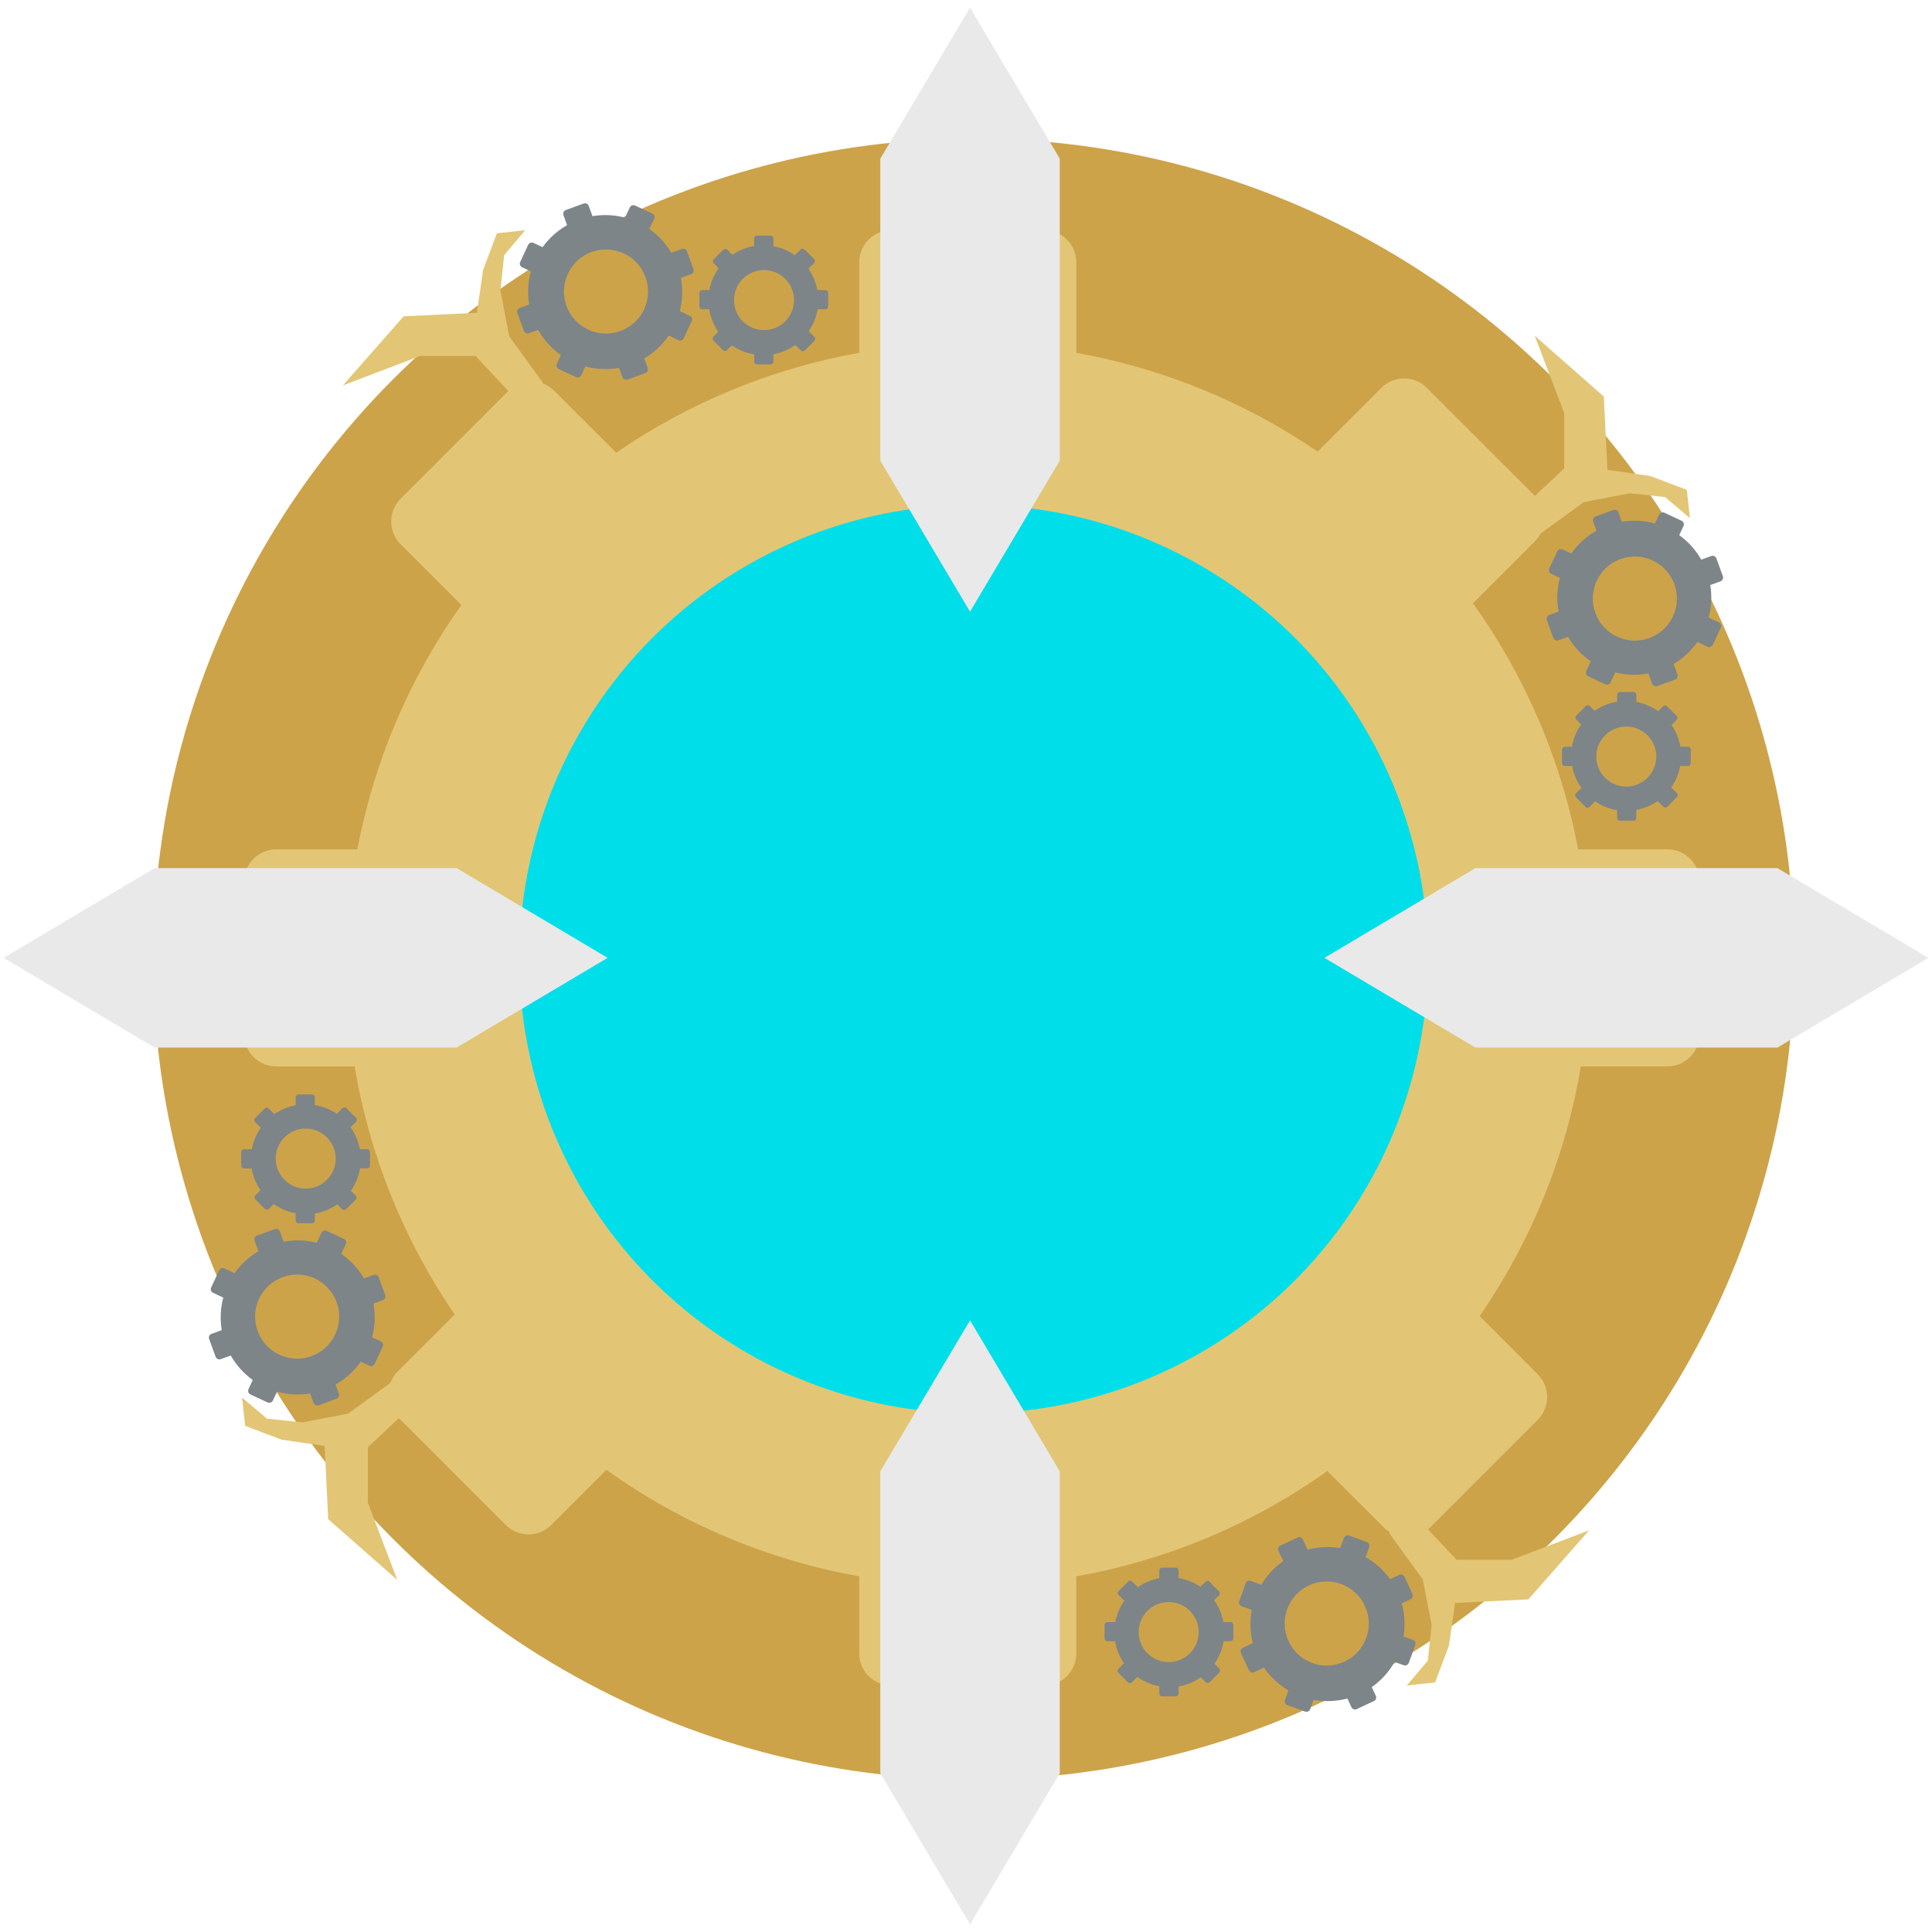 <?xml version="1.0" encoding="utf-8"?>
<!-- Generator: Adobe Illustrator 17.0.0, SVG Export Plug-In . SVG Version: 6.00 Build 0)  -->
<!DOCTYPE svg PUBLIC "-//W3C//DTD SVG 1.1//EN" "http://www.w3.org/Graphics/SVG/1.1/DTD/svg11.dtd">
<svg version="1.1" id="Calque_1" xmlns="http://www.w3.org/2000/svg" xmlns:xlink="http://www.w3.org/1999/xlink" x="0px" y="0px"
	 width="200px" height="200px" viewBox="0 0 200 200" enable-background="new 0 0 200 200" xml:space="preserve">
<g>
	<circle fill="#CDA349" cx="100.793" cy="99.288" r="84.941"/>
	<g>
		<path fill="#E2C675" d="M172.598,87.923h-9.231c-1.732-9.181-5.452-17.886-10.886-25.472l6.409-6.409
			c0.624-0.624,0.974-1.468,0.974-2.354c0-0.883-0.351-1.73-0.974-2.355l-11.183-11.181c-1.301-1.3-3.408-1.3-4.709,0l-6.598,6.598
			c-7.519-5.141-16.057-8.636-24.981-10.219v-9.372c0-1.839-1.492-3.329-3.329-3.329H92.273c-1.838,0-3.328,1.49-3.328,3.329v9.372
			c-8.998,1.597-17.596,5.132-25.16,10.335l-6.423-6.417c-1.3-1.302-3.406-1.302-4.709,0l-11.18,11.183
			c-0.624,0.625-0.975,1.47-0.975,2.355s0.351,1.73,0.975,2.354l6.288,6.289c-5.367,7.55-9.048,16.193-10.765,25.294h-8.393
			c-1.837,0-3.33,1.487-3.33,3.329v15.814c0,1.841,1.492,3.33,3.33,3.33h8.113c1.528,9.17,5.069,17.948,10.358,25.678l-5.898,5.897
			c-1.3,1.301-1.3,3.407,0,4.708l11.183,11.187c0.624,0.624,1.472,0.974,2.355,0.974c0.883,0,1.73-0.352,2.354-0.974l5.712-5.709
			c7.794,5.58,16.74,9.352,26.165,11.019v7.979c0,1.839,1.491,3.33,3.329,3.33h15.816c1.837,0,3.327-1.49,3.327-3.33v-7.979
			c9.35-1.654,18.234-5.383,25.99-10.9l5.887,5.884c1.25,1.248,3.461,1.248,4.708,0l11.183-11.184c1.301-1.302,1.301-3.406,0-4.708
			l-6.018-6.021c5.357-7.778,8.939-16.611,10.479-25.854h8.954c1.838,0,3.33-1.486,3.33-3.327V91.25
			C175.928,89.409,174.436,87.923,172.598,87.923z M100.601,134.256c-19.384,0-35.097-15.713-35.097-35.098
			c0-19.383,15.713-35.098,35.097-35.098c19.385,0,35.097,15.712,35.097,35.098C135.697,118.543,119.985,134.256,100.601,134.256z"
			/>
	</g>
	<g>
		<polygon fill="#E2C675" points="42.652,145.532 38.075,149.823 38.075,155.545 41.127,163.556 33.974,157.262 33.605,149.68 
			29.171,149.037 25.379,147.607 25.058,144.674 27.633,146.855 31.303,147.249 36.044,146.335 40.793,142.886 54.74,142.743 		"/>
		<polygon fill="#E2C675" points="146.487,156.889 150.778,161.467 156.499,161.467 164.51,158.415 158.216,165.567 
			150.635,165.937 149.992,170.371 148.561,174.162 145.628,174.484 147.809,171.908 148.203,168.238 147.289,163.497 
			143.84,158.748 143.697,144.802 		"/>
	</g>
	<g>
		<polygon fill="#E2C675" points="157.349,52.781 161.927,48.49 161.927,42.768 158.874,34.757 166.027,41.052 166.397,48.633 
			170.831,49.276 174.622,50.706 174.944,53.64 172.368,51.458 168.698,51.064 163.957,51.978 159.208,55.427 145.262,55.57 		"/>
		<polygon fill="#E2C675" points="53.515,41.424 49.224,36.846 43.502,36.846 35.491,39.899 41.785,32.746 49.367,32.376 
			50.01,27.942 51.44,24.151 54.373,23.829 52.192,26.405 51.798,30.075 52.712,34.816 56.161,39.565 56.304,53.511 		"/>
	</g>
	<g>
		<g>
			<path fill="#7D8589" d="M33.271,127.615l-0.484,1.038c-1.123-0.287-2.296-0.325-3.433-0.112l-0.385-1.056
				c-0.038-0.102-0.113-0.186-0.213-0.232c-0.1-0.046-0.213-0.052-0.315-0.014l-1.843,0.671c-0.214,0.078-0.325,0.315-0.247,0.529
				l0.396,1.088c-0.972,0.576-1.813,1.352-2.457,2.272l-1.053-0.491c-0.207-0.097-0.452-0.006-0.549,0.199l-0.829,1.777
				c-0.096,0.207-0.007,0.452,0.2,0.549l1.053,0.491c-0.292,1.095-0.345,2.247-0.157,3.37l-1.058,0.386
				c-0.214,0.077-0.325,0.315-0.247,0.529l0.671,1.843c0.038,0.103,0.114,0.186,0.214,0.233c0.1,0.046,0.213,0.052,0.315,0.014
				l1.037-0.377c0.567,0.999,1.346,1.865,2.278,2.536l-0.44,0.944c-0.096,0.207-0.007,0.452,0.199,0.549l1.777,0.828
				c0.207,0.097,0.452,0.006,0.549-0.2l0.425-0.912c1.111,0.309,2.283,0.371,3.429,0.182l0.353,0.972
				c0.078,0.214,0.315,0.325,0.529,0.246l1.844-0.671c0.103-0.038,0.186-0.114,0.232-0.214s0.051-0.213,0.014-0.315l-0.342-0.941
				c1.036-0.584,1.929-1.391,2.609-2.363l0.897,0.418c0.207,0.097,0.452,0.007,0.549-0.199l0.829-1.777
				c0.096-0.207,0.006-0.452-0.2-0.549l-0.897-0.418c0.304-1.137,0.351-2.331,0.137-3.492l0.969-0.353
				c0.206-0.075,0.322-0.324,0.246-0.529l-0.671-1.843c-0.078-0.214-0.315-0.325-0.529-0.247l-0.993,0.361
				c-0.593-1.01-1.398-1.875-2.357-2.533l0.47-1.006c0.096-0.207,0.007-0.452-0.199-0.549l-1.776-0.828
				C33.612,127.318,33.367,127.409,33.271,127.615z M34.705,138.135c-1.016,2.179-3.606,3.121-5.784,2.105
				c-2.179-1.016-3.121-3.606-2.105-5.784c1.016-2.179,3.606-3.121,5.784-2.105C34.778,133.367,35.721,135.956,34.705,138.135z"/>
		</g>
		<g>
			<path fill="#7D8589" d="M35.449,114.727l-0.577,0.577c-0.684-0.466-1.461-0.779-2.276-0.913v-0.802
				c0-0.078-0.03-0.153-0.087-0.208c-0.055-0.055-0.13-0.087-0.208-0.087h-1.4c-0.162,0-0.294,0.132-0.295,0.295v0.826
				c-0.792,0.149-1.546,0.465-2.204,0.924l-0.587-0.587c-0.115-0.115-0.302-0.115-0.417,0l-0.99,0.99
				c-0.115,0.115-0.115,0.302,0,0.417l0.587,0.587c-0.463,0.663-0.78,1.422-0.928,2.222h-0.803c-0.162,0-0.294,0.132-0.295,0.295
				v1.4c0,0.078,0.031,0.153,0.087,0.208c0.055,0.055,0.13,0.087,0.208,0.087h0.787c0.137,0.809,0.447,1.58,0.909,2.257
				l-0.526,0.526c-0.115,0.115-0.115,0.302,0,0.417l0.99,0.99c0.115,0.115,0.302,0.115,0.417,0l0.508-0.508
				c0.67,0.479,1.441,0.806,2.255,0.959v0.738c0,0.162,0.132,0.294,0.294,0.294h1.4c0.078,0,0.153-0.031,0.208-0.087
				c0.055-0.055,0.086-0.13,0.087-0.208v-0.715c0.838-0.138,1.634-0.462,2.327-0.948l0.499,0.499c0.115,0.115,0.302,0.115,0.417,0
				l0.99-0.99c0.115-0.115,0.115-0.302,0-0.417l-0.499-0.499c0.481-0.689,0.804-1.479,0.945-2.309h0.737
				c0.157,0,0.295-0.138,0.294-0.294v-1.4c0-0.163-0.132-0.294-0.294-0.294h-0.754c-0.151-0.822-0.481-1.599-0.962-2.275
				l0.561-0.561c0.115-0.115,0.115-0.302,0-0.417l-0.99-0.99C35.751,114.611,35.565,114.611,35.449,114.727z M33.843,122.134
				c-1.213,1.213-3.18,1.213-4.393,0c-1.213-1.213-1.213-3.18,0-4.393c1.213-1.213,3.18-1.213,4.393,0
				C35.056,118.953,35.056,120.921,33.843,122.134z"/>
		</g>
	</g>
	<g>
		<g>
			<path fill="#7D8589" d="M166.729,70.644l0.484-1.038c1.123,0.287,2.296,0.325,3.433,0.112l0.385,1.056
				c0.038,0.102,0.113,0.186,0.213,0.232c0.1,0.046,0.213,0.052,0.315,0.014l1.843-0.671c0.214-0.078,0.325-0.315,0.247-0.529
				l-0.396-1.088c0.972-0.576,1.813-1.352,2.457-2.272l1.053,0.491c0.207,0.097,0.452,0.006,0.549-0.199l0.829-1.777
				c0.096-0.207,0.007-0.452-0.2-0.549l-1.053-0.491c0.292-1.095,0.345-2.247,0.157-3.37l1.058-0.386
				c0.214-0.077,0.325-0.315,0.247-0.529l-0.671-1.843c-0.038-0.103-0.114-0.186-0.214-0.233c-0.1-0.046-0.213-0.052-0.315-0.014
				l-1.037,0.377c-0.567-0.999-1.346-1.865-2.278-2.536l0.44-0.944c0.096-0.207,0.007-0.452-0.199-0.549l-1.777-0.828
				c-0.207-0.097-0.452-0.006-0.549,0.2l-0.425,0.912c-1.111-0.309-2.283-0.371-3.429-0.182l-0.353-0.972
				c-0.078-0.214-0.315-0.325-0.529-0.246l-1.844,0.671c-0.103,0.038-0.186,0.114-0.232,0.214c-0.046,0.1-0.051,0.213-0.014,0.315
				l0.342,0.941c-1.036,0.584-1.929,1.391-2.609,2.363l-0.897-0.418c-0.207-0.097-0.452-0.007-0.549,0.199l-0.829,1.777
				c-0.096,0.207-0.006,0.452,0.2,0.549l0.897,0.418c-0.304,1.137-0.351,2.331-0.137,3.492l-0.969,0.353
				c-0.206,0.075-0.322,0.324-0.246,0.529l0.671,1.843c0.078,0.214,0.315,0.325,0.529,0.247l0.993-0.361
				c0.593,1.01,1.398,1.875,2.357,2.533l-0.469,1.006c-0.096,0.207-0.007,0.452,0.199,0.549l1.776,0.828
				C166.388,70.941,166.633,70.851,166.729,70.644z M165.295,60.125c1.016-2.179,3.606-3.121,5.784-2.105
				c2.179,1.016,3.121,3.606,2.105,5.784c-1.016,2.179-3.606,3.121-5.784,2.105C165.222,64.893,164.279,62.304,165.295,60.125z"/>
		</g>
		<g>
			<path fill="#7D8589" d="M164.551,83.533l0.577-0.577c0.684,0.466,1.461,0.779,2.276,0.913v0.802c0,0.078,0.03,0.153,0.087,0.208
				c0.055,0.055,0.13,0.087,0.208,0.087h1.4c0.162,0,0.294-0.132,0.295-0.295v-0.826c0.792-0.149,1.546-0.465,2.204-0.924
				l0.587,0.587c0.115,0.115,0.302,0.115,0.417,0l0.99-0.99c0.115-0.115,0.115-0.302,0-0.417l-0.587-0.587
				c0.463-0.663,0.78-1.422,0.928-2.222h0.803c0.162,0,0.294-0.132,0.295-0.295v-1.4c0-0.078-0.031-0.153-0.087-0.208
				c-0.055-0.055-0.13-0.087-0.208-0.087h-0.787c-0.137-0.809-0.447-1.58-0.909-2.257l0.526-0.526c0.115-0.115,0.115-0.302,0-0.417
				l-0.99-0.99c-0.115-0.115-0.302-0.115-0.417,0l-0.508,0.508c-0.67-0.479-1.441-0.806-2.255-0.959v-0.738
				c0-0.162-0.132-0.294-0.294-0.294h-1.4c-0.078,0-0.153,0.031-0.208,0.087c-0.055,0.055-0.086,0.13-0.087,0.208v0.715
				c-0.838,0.138-1.634,0.462-2.327,0.948l-0.499-0.499c-0.115-0.115-0.302-0.115-0.417,0l-0.99,0.99
				c-0.115,0.115-0.115,0.302,0,0.417l0.499,0.499c-0.481,0.689-0.804,1.479-0.945,2.309h-0.737c-0.157,0-0.295,0.138-0.294,0.294
				v1.4c0,0.163,0.132,0.294,0.294,0.294h0.754c0.151,0.822,0.481,1.599,0.962,2.275l-0.561,0.561c-0.115,0.115-0.115,0.302,0,0.417
				l0.99,0.99C164.249,83.648,164.435,83.648,164.551,83.533z M166.157,76.126c1.213-1.213,3.18-1.213,4.393,0
				c1.213,1.213,1.213,3.18,0,4.393c-1.213,1.213-3.18,1.213-4.393,0C164.944,79.306,164.944,77.339,166.157,76.126z"/>
		</g>
	</g>
	<g>
		<g>
			<path fill="#7D8589" d="M71.412,32.691l-1.038-0.484c0.287-1.123,0.325-2.296,0.112-3.433l1.056-0.385
				c0.102-0.038,0.186-0.113,0.232-0.213c0.046-0.1,0.052-0.213,0.014-0.315l-0.671-1.843c-0.078-0.214-0.315-0.325-0.529-0.247
				l-1.088,0.396c-0.576-0.972-1.352-1.813-2.272-2.457l0.491-1.053c0.097-0.207,0.006-0.452-0.199-0.549l-1.777-0.829
				c-0.207-0.096-0.452-0.007-0.549,0.2l-0.491,1.053c-1.095-0.292-2.247-0.345-3.37-0.157l-0.386-1.058
				c-0.077-0.214-0.315-0.325-0.529-0.247l-1.843,0.671c-0.103,0.038-0.186,0.114-0.233,0.214c-0.046,0.1-0.052,0.213-0.014,0.315
				l0.377,1.037c-0.999,0.567-1.865,1.346-2.536,2.278l-0.944-0.44c-0.207-0.096-0.452-0.007-0.549,0.199L53.85,27.12
				c-0.097,0.207-0.006,0.452,0.2,0.549l0.912,0.425c-0.309,1.111-0.371,2.283-0.182,3.429l-0.972,0.353
				c-0.214,0.078-0.325,0.315-0.246,0.529l0.671,1.844c0.038,0.103,0.114,0.186,0.214,0.232s0.213,0.051,0.315,0.014l0.941-0.342
				c0.584,1.036,1.391,1.929,2.363,2.609l-0.418,0.897c-0.097,0.207-0.007,0.452,0.199,0.549l1.777,0.829
				c0.207,0.096,0.452,0.006,0.549-0.2l0.418-0.897c1.137,0.304,2.331,0.351,3.492,0.137l0.353,0.969
				c0.075,0.206,0.324,0.322,0.529,0.246l1.843-0.671c0.214-0.078,0.325-0.315,0.247-0.529l-0.361-0.993
				c1.01-0.593,1.875-1.398,2.533-2.357l1.006,0.47c0.207,0.096,0.452,0.007,0.549-0.199l0.828-1.776
				C71.709,33.032,71.619,32.788,71.412,32.691z M60.893,34.125c-2.179-1.016-3.121-3.606-2.105-5.784
				c1.016-2.179,3.606-3.121,5.784-2.105c2.179,1.016,3.121,3.606,2.105,5.784C65.661,34.198,63.072,35.141,60.893,34.125z"/>
		</g>
		<g>
			<path fill="#7D8589" d="M84.301,34.869l-0.577-0.577c0.466-0.684,0.779-1.461,0.913-2.276h0.802c0.078,0,0.153-0.03,0.208-0.087
				c0.055-0.055,0.087-0.13,0.087-0.208v-1.4c0-0.162-0.132-0.294-0.295-0.295h-0.826c-0.149-0.792-0.465-1.546-0.924-2.204
				l0.587-0.587c0.115-0.115,0.115-0.302,0-0.417l-0.99-0.99c-0.115-0.115-0.302-0.115-0.417,0l-0.587,0.587
				c-0.663-0.463-1.422-0.78-2.222-0.928v-0.803c0-0.162-0.132-0.294-0.295-0.295h-1.4c-0.078,0-0.153,0.031-0.208,0.087
				c-0.055,0.055-0.087,0.13-0.087,0.208v0.787c-0.809,0.137-1.58,0.447-2.257,0.909l-0.526-0.526c-0.115-0.115-0.302-0.115-0.417,0
				l-0.99,0.99c-0.115,0.115-0.115,0.302,0,0.417l0.508,0.508c-0.479,0.67-0.806,1.441-0.959,2.255h-0.738
				c-0.162,0-0.294,0.132-0.294,0.294v1.4c0,0.078,0.031,0.153,0.087,0.208c0.055,0.055,0.13,0.086,0.208,0.087h0.715
				c0.138,0.838,0.462,1.634,0.948,2.327l-0.499,0.499c-0.115,0.115-0.115,0.302,0,0.417l0.99,0.99c0.115,0.115,0.302,0.115,0.417,0
				l0.499-0.499c0.689,0.481,1.479,0.804,2.309,0.945v0.737c0,0.157,0.138,0.295,0.294,0.294h1.4c0.163,0,0.294-0.132,0.294-0.294
				v-0.754c0.822-0.151,1.599-0.481,2.275-0.962l0.561,0.561c0.115,0.115,0.302,0.115,0.417,0l0.99-0.99
				C84.416,35.171,84.416,34.985,84.301,34.869z M76.894,33.263c-1.213-1.213-1.213-3.18,0-4.393s3.18-1.213,4.393,0
				c1.213,1.213,1.213,3.18,0,4.393C80.075,34.476,78.107,34.476,76.894,33.263z"/>
		</g>
	</g>
	<g>
		<g>
			<path fill="#7D8589" d="M128.461,171.125l0.828,1.777c0.097,0.207,0.342,0.296,0.549,0.199l1.006-0.47
				c0.658,0.958,1.523,1.764,2.533,2.357l-0.361,0.993c-0.077,0.215,0.032,0.451,0.247,0.529l1.843,0.671
				c0.206,0.075,0.454-0.041,0.529-0.247l0.353-0.969c1.16,0.214,2.355,0.167,3.492-0.137l0.418,0.897
				c0.097,0.207,0.342,0.296,0.549,0.2l1.777-0.829c0.207-0.096,0.296-0.342,0.199-0.549l-0.418-0.897
				c0.972-0.682,1.779-1.575,2.363-2.609l0.941,0.342c0.102,0.037,0.217,0.032,0.315-0.014c0.1-0.046,0.176-0.13,0.214-0.232
				l0.671-1.844c0.077-0.214-0.032-0.451-0.246-0.529l-0.972-0.353c0.189-1.146,0.127-2.318-0.182-3.429l0.912-0.425
				c0.207-0.096,0.296-0.341,0.2-0.549l-0.828-1.777c-0.097-0.207-0.342-0.296-0.549-0.199l-0.944,0.44
				c-0.67-0.933-1.537-1.711-2.536-2.278l0.377-1.037c0.038-0.103,0.032-0.216-0.014-0.315c-0.046-0.1-0.13-0.176-0.233-0.214
				l-1.843-0.671c-0.215-0.078-0.451,0.032-0.529,0.247l-0.386,1.058c-1.123-0.188-2.275-0.135-3.37,0.157l-0.491-1.053
				c-0.097-0.207-0.342-0.296-0.549-0.2l-1.777,0.829c-0.207,0.096-0.296,0.342-0.199,0.549l0.491,1.053
				c-0.92,0.646-1.696,1.486-2.272,2.457l-1.088-0.396c-0.214-0.077-0.451,0.032-0.529,0.247l-0.671,1.843
				c-0.038,0.103-0.032,0.217,0.014,0.315c0.046,0.1,0.13,0.176,0.232,0.213l1.056,0.385c-0.213,1.137-0.175,2.311,0.112,3.433
				l-1.038,0.484C128.454,170.673,128.364,170.919,128.461,171.125z M133.397,169.906c-1.016-2.179-0.074-4.768,2.105-5.784
				c2.179-1.016,4.768-0.073,5.784,2.105c1.016,2.179,0.074,4.768-2.105,5.784C137.001,173.027,134.412,172.085,133.397,169.906z"/>
		</g>
		<g>
			<path fill="#7D8589" d="M115.772,173.172l0.99,0.99c0.115,0.115,0.302,0.115,0.417,0l0.561-0.561
				c0.675,0.482,1.452,0.811,2.275,0.962v0.754c0,0.163,0.132,0.294,0.294,0.295h1.4c0.156,0,0.294-0.138,0.294-0.295v-0.737
				c0.831-0.14,1.621-0.463,2.309-0.945l0.499,0.499c0.115,0.115,0.302,0.115,0.417,0l0.99-0.99c0.115-0.115,0.115-0.302,0-0.417
				l-0.499-0.499c0.486-0.695,0.81-1.491,0.948-2.327h0.715c0.078,0,0.153-0.031,0.208-0.087c0.055-0.055,0.087-0.13,0.087-0.208
				v-1.4c0-0.162-0.132-0.294-0.294-0.294h-0.738c-0.153-0.815-0.481-1.586-0.959-2.255l0.508-0.508
				c0.115-0.115,0.115-0.302,0-0.417l-0.99-0.99c-0.115-0.115-0.302-0.115-0.417,0l-0.526,0.526
				c-0.677-0.462-1.448-0.773-2.257-0.909v-0.788c0-0.078-0.031-0.153-0.087-0.208c-0.055-0.055-0.13-0.087-0.208-0.087h-1.4
				c-0.163,0-0.295,0.132-0.295,0.295v0.803c-0.799,0.148-1.559,0.465-2.222,0.928l-0.587-0.587c-0.115-0.115-0.302-0.115-0.417,0
				l-0.99,0.99c-0.115,0.115-0.115,0.302,0,0.417l0.587,0.587c-0.459,0.658-0.775,1.41-0.924,2.204h-0.826
				c-0.162,0-0.294,0.132-0.295,0.295v1.4c0,0.078,0.031,0.153,0.087,0.208c0.055,0.055,0.13,0.087,0.208,0.087h0.802
				c0.135,0.814,0.446,1.593,0.913,2.276l-0.577,0.577C115.657,172.87,115.657,173.057,115.772,173.172z M118.786,171.149
				c-1.214-1.214-1.214-3.18,0-4.393c1.213-1.213,3.18-1.213,4.393,0c1.213,1.213,1.213,3.18,0,4.393
				C121.966,172.362,119.999,172.362,118.786,171.149z"/>
		</g>
	</g>
	<circle fill="#00DEEA" cx="100.793" cy="99.288" r="47.031"/>
	<polygon fill="#E9E9EA" points="91.129,16.424 100.417,0.793 109.705,16.424 109.705,47.688 100.417,63.32 91.13,47.688 	"/>
	<polygon fill="#E9E9EA" points="91.129,152.311 100.417,136.68 109.705,152.311 109.705,183.575 100.417,199.207 91.13,183.575 	
		"/>
	<polygon fill="#E9E9EA" points="47.269,89.868 62.9,99.156 47.269,108.444 16.005,108.445 0.373,99.156 16.005,89.869 	"/>
	<polygon fill="#E9E9EA" points="183.996,89.868 199.627,99.156 183.996,108.444 152.732,108.445 137.1,99.156 152.732,89.869 	"/>
</g>
</svg>
